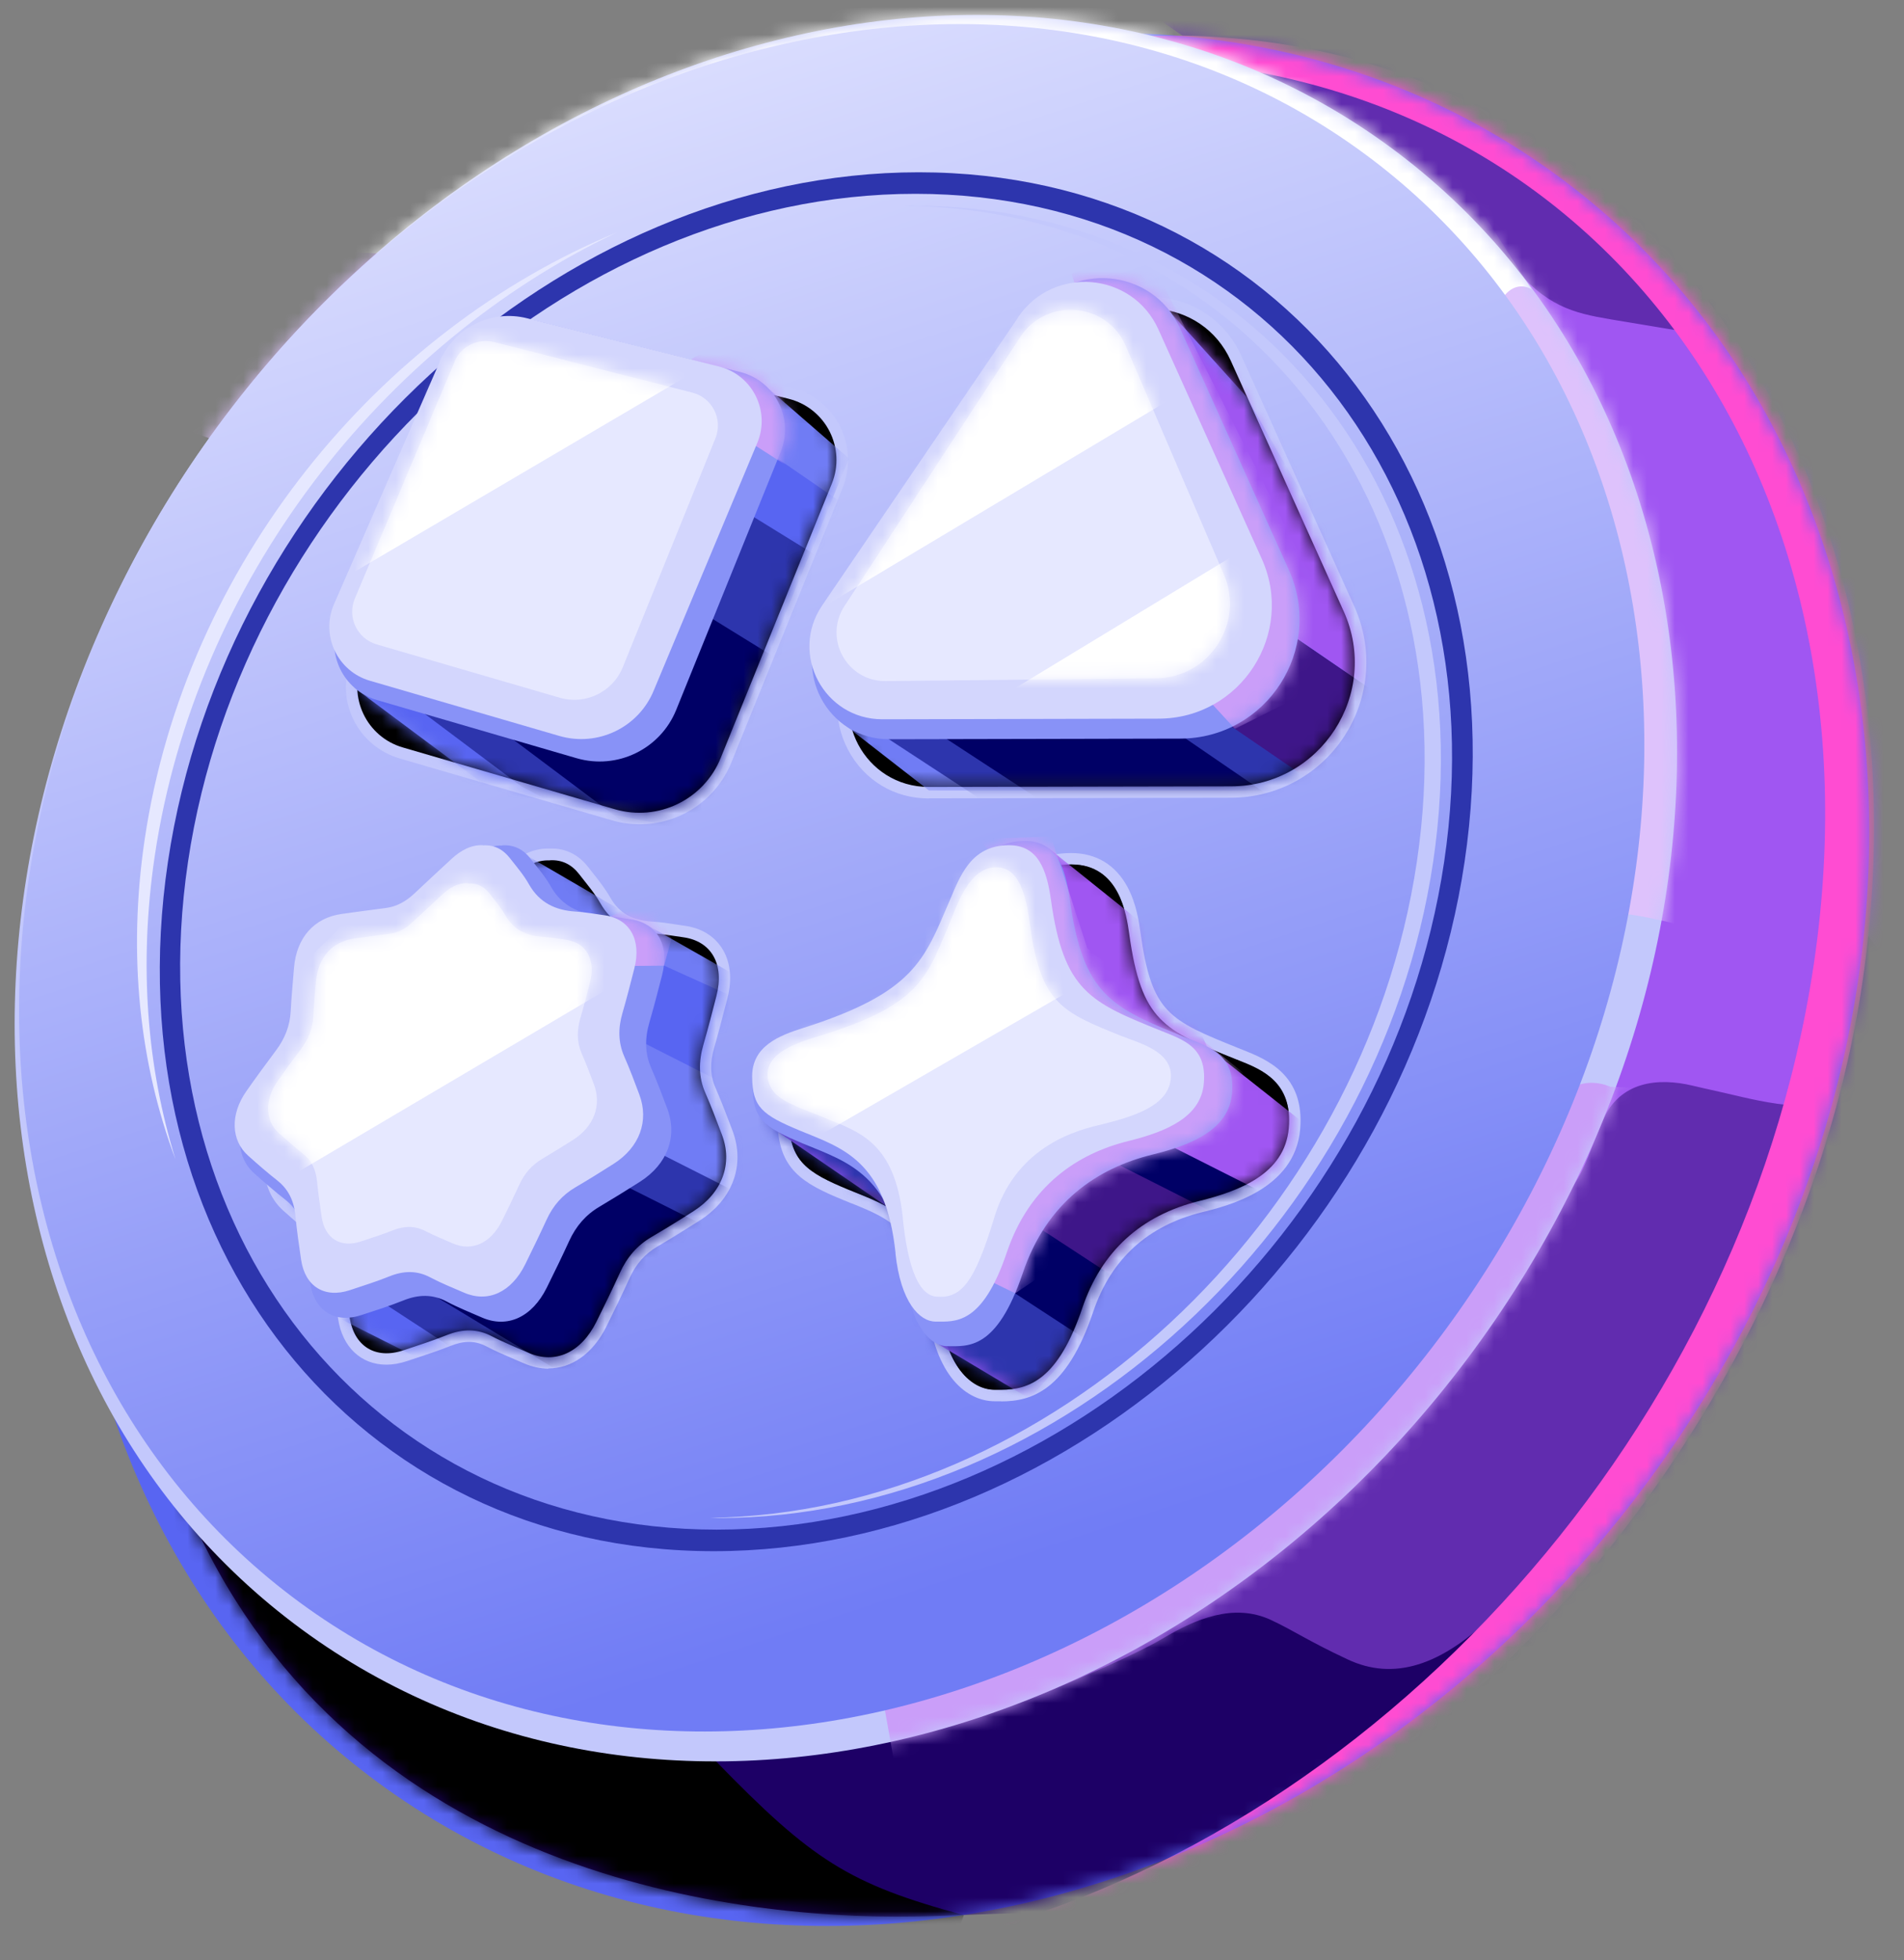 <svg viewBox="0 0 137 141" fill="none" xmlns="http://www.w3.org/2000/svg">
<rect x="0" y="0" width="137" height="141" fill="#808080" stroke="none"/>
<g clip-path="url(#clip0_3282_123549)">
<path d="M118.673 106.449C142.11 74.531 139.169 32.546 112.104 12.672C85.039 -7.202 44.099 2.561 20.661 34.478C-2.776 66.396 0.165 108.382 27.23 128.256C54.295 148.13 95.235 138.366 118.673 106.449Z" fill="#5865F2"/>
<mask id="mask0_3282_123549" style="mask-type:luminance" maskUnits="userSpaceOnUse" x="4" y="2" width="131" height="137">
<path d="M118.672 106.448C142.11 74.53 139.169 32.545 112.104 12.671C85.038 -7.203 44.098 2.56 20.661 34.478C-2.776 66.395 0.165 108.381 27.23 128.255C54.295 148.129 95.235 138.365 118.672 106.448Z" fill="white"/>
</mask>
<g mask="url(#mask0_3282_123549)">
<path d="M111.653 88.338C117.746 89.025 140.313 89.676 140.313 89.676C140.313 89.676 153.802 19.104 103.323 18.338L109.672 86.744" fill="#A056F2"/>
<path d="M113.255 85.248C109.046 91.508 62.556 124.562 62.556 124.562L104.882 130.154L139.75 78.759C139.75 78.759 136.483 69.231 134.123 67.022C133.736 69.804 132.899 76.522 132.556 77.94C131.913 80.581 126.938 79.287 124.253 78.662C122.782 78.318 123.302 78.459 121.779 78.098C119.322 77.517 116.531 77.755 115.298 80.66C114.479 82.58 114.101 83.962 113.246 85.23L113.255 85.248Z" fill="#612CAF"/>
<path d="M73.844 122.334L7.295 87.836C7.295 87.836 12.235 106.106 14.463 110.659C26.587 135.489 54.024 138.289 67.073 137.84C84.683 137.241 139.23 135.172 139.23 135.172C139.23 135.172 115.236 123.611 107.69 115.95C103.684 119.957 100.215 120.899 96.966 119.376C94.069 118.02 93.083 117.298 91.436 116.532C88.751 115.29 85.96 116.496 83.67 117.87C81.064 119.428 73.853 122.325 73.853 122.325" fill="#1D0066"/>
<mask id="mask1_3282_123549" style="mask-type:luminance" maskUnits="userSpaceOnUse" x="7" y="87" width="133" height="51">
<path d="M73.844 122.335L7.295 87.837C7.295 87.837 12.235 106.107 14.463 110.66C26.587 135.49 54.024 138.29 67.073 137.841C84.683 137.242 139.23 135.173 139.23 135.173C139.23 135.173 115.236 123.612 107.69 115.951C103.684 119.958 100.215 120.9 96.966 119.377C94.069 118.021 93.083 117.299 91.436 116.533C88.751 115.291 85.96 116.497 83.67 117.871C81.064 119.429 73.853 122.326 73.853 122.326L73.844 122.335Z" fill="white"/>
</mask>
<g mask="url(#mask1_3282_123549)">
<path d="M51.514 126.702C58.426 133.808 61.077 135.542 69.353 137.77C66.333 146.619 55.617 152.131 55.617 152.131L-3.279 128.912L-15.571 107.798L1.334 97.17L51.514 126.702Z" fill="black"/>
</g>
<path d="M109.654 20.011C111.987 22.45 114.056 22.662 116.874 23.137C124.376 24.405 130.997 25.435 130.997 25.435C130.997 25.435 114.312 -11.335 63.832 -12.101L107.761 18.215" fill="#612CAF"/>
<path d="M84.251 2.56C76.045 2.56 67.839 4.426 60.029 7.737C66.166 5.677 72.497 4.47 78.88 4.303C113.731 3.378 136.721 33.289 130.231 71.107C124.314 105.561 95.971 134.679 64.616 140.288C97.802 138.773 128.752 106.054 134.009 70.675C139.397 34.443 118.327 2.56 84.251 2.56Z" fill="#FF4CD2"/>
</g>
<path d="M106.071 97.091C127.695 67.642 124.984 28.907 100.016 10.573C75.047 -7.761 37.277 1.249 15.653 30.697C-5.971 60.145 -3.26 98.88 21.708 117.215C46.676 135.549 84.447 126.539 106.071 97.091Z" fill="#C3C8FC"/>
<mask id="mask2_3282_123549" style="mask-type:luminance" maskUnits="userSpaceOnUse" x="1" y="1" width="120" height="126">
<path d="M106.071 97.091C127.695 67.642 124.984 28.907 100.015 10.573C75.047 -7.761 37.277 1.248 15.653 30.697C-5.971 60.145 -3.26 98.88 21.708 117.214C46.676 135.549 84.447 126.539 106.071 97.091Z" fill="white"/>
</mask>
<g mask="url(#mask2_3282_123549)">
<path d="M128.875 68.5C126.665 68.359 116.654 64.846 115.007 65.876C113.36 66.907 -1.677 25.532 -1.677 25.532L86.646 -16.759L117.067 26.817L128.884 68.5H128.875Z" fill="#DEC2FC"/>
<path d="M70.999 163.965L66.403 138.289C66.403 138.289 65.901 137.47 65.848 137.162C65.796 136.854 65.981 135.929 65.981 135.929L55.221 75.8C55.221 75.8 112.216 78.6 113.448 78.098C114.681 77.596 115.879 78.186 115.879 78.186L126.999 78.626L71.008 163.956L70.999 163.965Z" fill="#CA9EF9"/>
<path d="M110.2 20.803C109.046 20.169 108.271 21.243 108.271 21.243C106.625 22.274 -7.814 16.533 -7.814 16.533L80.509 -25.758L110.2 20.812V20.803Z" fill="white"/>
</g>
<path d="M104.045 95.605C125.186 66.815 122.534 28.945 98.123 11.019C73.711 -6.906 36.784 1.901 15.643 30.691C-5.497 59.481 -2.845 97.351 21.566 115.276C45.978 133.202 82.905 124.395 104.045 95.605Z" fill="url(#paint0_linear_3282_123549)"/>
<path d="M66.104 12.394C40.34 12.394 16.153 34.6 12.085 61.992C8.008 89.385 25.592 111.591 51.355 111.591C77.119 111.591 101.306 89.385 105.383 61.992C109.46 34.6 91.876 12.394 66.113 12.394H66.104ZM103.913 61.992C99.968 88.531 76.538 110.041 51.576 110.041C26.613 110.041 9.584 88.531 13.529 61.992C17.474 35.454 40.904 13.943 65.866 13.943C90.828 13.943 107.857 35.454 103.913 61.992Z" fill="#2D35AD"/>
<path d="M39.469 98.463C38.888 98.463 38.298 98.331 37.717 98.085C37.505 97.997 37.294 97.9 37.083 97.812C36.387 97.512 35.674 97.213 34.987 96.852C34.582 96.641 34.177 96.535 33.745 96.535C33.314 96.535 32.909 96.632 32.434 96.817C31.597 97.151 30.743 97.433 29.915 97.706C29.704 97.777 29.484 97.847 29.273 97.918C28.771 98.085 28.278 98.173 27.802 98.173C25.962 98.173 24.623 96.896 24.324 94.844C24.157 93.709 23.981 92.494 23.858 91.278C23.761 90.319 23.408 89.632 22.757 89.112C21.912 88.452 21.119 87.748 20.38 87.087C18.715 85.599 18.601 83.063 20.098 80.915C20.837 79.858 21.612 78.793 22.466 77.666C23.1 76.829 23.435 75.958 23.479 74.989C23.523 74.179 23.593 73.36 23.655 72.559C23.681 72.216 23.717 71.881 23.743 71.538C23.963 68.738 25.654 66.853 28.26 66.501C28.577 66.457 28.885 66.413 29.202 66.369C30.03 66.255 30.893 66.131 31.738 66.034C32.363 65.955 32.944 65.656 33.525 65.11C34.582 64.115 35.551 63.217 36.475 62.363C37.444 61.473 38.403 61.042 39.416 61.042H39.706C40.737 61.042 41.635 61.5 42.313 62.363C42.427 62.512 42.542 62.653 42.656 62.803C43.088 63.349 43.545 63.921 43.915 64.573C44.541 65.673 45.474 66.21 46.935 66.299C47.534 66.334 48.115 66.422 48.679 66.51C48.873 66.536 49.075 66.572 49.269 66.598C50.422 66.757 51.338 67.302 51.91 68.156C52.562 69.125 52.703 70.402 52.333 71.846L52.218 72.277C51.954 73.29 51.69 74.329 51.391 75.359C51.074 76.442 51.1 77.384 51.479 78.247C51.919 79.26 52.315 80.307 52.703 81.329C53.636 83.803 52.729 86.286 50.334 87.809C49.207 88.522 48.212 89.139 47.27 89.694C46.407 90.204 45.773 90.926 45.324 91.895C44.761 93.136 44.144 94.387 43.625 95.443C42.674 97.354 41.151 98.446 39.451 98.446L39.469 98.463Z" fill="#C3C8FC"/>
<path d="M39.557 61.888C40.464 61.835 41.151 62.214 41.67 62.883C42.198 63.569 42.771 64.221 43.202 64.987C44.012 66.413 45.271 67.03 46.891 67.135C47.657 67.188 48.406 67.32 49.163 67.426C51.197 67.708 52.139 69.372 51.549 71.653C51.25 72.815 50.951 73.977 50.616 75.139C50.255 76.39 50.273 77.517 50.739 78.591C51.171 79.577 51.558 80.607 51.946 81.629C52.738 83.724 51.963 85.811 49.912 87.123C48.908 87.766 47.895 88.391 46.874 88.99C45.852 89.588 45.113 90.442 44.602 91.57C44.065 92.749 43.493 93.92 42.912 95.091C41.811 97.302 39.953 98.156 38.051 97.328C37.153 96.932 36.237 96.571 35.374 96.122C34.362 95.593 33.314 95.576 32.134 96.051C31.104 96.465 30.056 96.791 29.017 97.143C27.01 97.812 25.46 96.853 25.152 94.731C24.976 93.559 24.808 92.388 24.694 91.208C24.579 90.02 24.113 89.13 23.285 88.479C22.484 87.845 21.709 87.176 20.943 86.489C19.587 85.274 19.517 83.231 20.785 81.408C21.551 80.317 22.334 79.242 23.136 78.186C23.866 77.226 24.254 76.196 24.315 75.06C24.377 73.915 24.491 72.771 24.579 71.635C24.764 69.231 26.173 67.646 28.383 67.347C29.537 67.188 30.69 67.021 31.852 66.88C32.689 66.775 33.428 66.378 34.106 65.736C35.084 64.82 36.061 63.904 37.047 62.997C37.805 62.301 38.623 61.852 39.548 61.897L39.557 61.888Z" fill="black"/>
<mask id="mask3_3282_123549" style="mask-type:luminance" maskUnits="userSpaceOnUse" x="19" y="61" width="34" height="37">
<path d="M39.557 61.887C40.464 61.834 41.15 62.212 41.67 62.882C42.198 63.569 42.77 64.22 43.202 64.986C44.012 66.413 45.271 67.029 46.891 67.135C47.657 67.187 48.406 67.32 49.163 67.425C51.197 67.707 52.139 69.371 51.549 71.652C51.25 72.814 50.95 73.976 50.616 75.138C50.255 76.389 50.272 77.516 50.739 78.59C51.17 79.576 51.558 80.606 51.945 81.628C52.738 83.723 51.963 85.81 49.911 87.122C48.907 87.765 47.895 88.39 46.874 88.989C45.852 89.588 45.113 90.442 44.602 91.569C44.065 92.749 43.492 93.92 42.911 95.091C41.811 97.301 39.953 98.155 38.051 97.327C37.153 96.931 36.237 96.57 35.374 96.121C34.362 95.593 33.314 95.575 32.134 96.05C31.104 96.464 30.056 96.79 29.017 97.142C27.009 97.811 25.46 96.852 25.152 94.73C24.976 93.559 24.808 92.388 24.694 91.208C24.579 90.019 24.113 89.13 23.285 88.478C22.484 87.844 21.709 87.175 20.943 86.488C19.587 85.273 19.516 83.23 20.784 81.408C21.55 80.316 22.334 79.242 23.135 78.185C23.866 77.225 24.253 76.195 24.315 75.059C24.377 73.915 24.491 72.77 24.579 71.634C24.764 69.23 26.173 67.645 28.383 67.346C29.537 67.187 30.69 67.02 31.852 66.879C32.689 66.774 33.428 66.377 34.106 65.735C35.084 64.819 36.061 63.903 37.047 62.996C37.804 62.301 38.623 61.852 39.548 61.896L39.557 61.887Z" fill="white"/>
</mask>
<g mask="url(#mask3_3282_123549)">
<path d="M36.695 60.84L44.532 65.401L46.645 66.59L53.477 70.473L54.939 90.707L37.426 101.387L24.051 94.66L21.656 87.035L17.482 82.914L36.695 60.84Z" fill="#707CF5"/>
<mask id="mask4_3282_123549" style="mask-type:luminance" maskUnits="userSpaceOnUse" x="17" y="60" width="38" height="42">
<path d="M36.695 60.839L44.532 65.4L46.645 66.589L53.477 70.472L54.939 90.706L37.426 101.386L24.051 94.659L21.656 87.034L17.482 82.913L36.695 60.839Z" fill="white"/>
</mask>
<g mask="url(#mask4_3282_123549)">
<path d="M57.739 73.967L22.237 57.915L18.609 60.97L53.504 78.668L57.739 73.967Z" fill="#5865F2"/>
<path d="M54.825 89.903L17.306 77.039L10.799 89.19L45.253 107.654L54.825 89.903Z" fill="#5865F2"/>
<path d="M43.695 81.064L54.367 86.462L39.539 101.536L27.089 93.409L43.695 81.064Z" fill="#2D35AD"/>
<path d="M42.788 84.206L54.015 89.841L43.07 100.372L30.611 92.826L42.788 84.206Z" fill="#000066"/>
</g>
</g>
<path d="M72.038 100.806H71.581C69.582 100.806 67.257 99.019 66.729 94.017C66.157 88.532 64.114 87.713 61.279 86.568H61.261C61.085 86.489 60.9 86.418 60.724 86.348C57.765 85.133 55.969 84.138 55.943 80.59C55.916 76.795 59.482 75.668 61.006 75.183C64.528 74.065 66.703 72.991 68.058 71.679C69.265 70.517 69.82 69.213 70.665 67.232C70.665 67.232 70.814 66.88 70.876 66.739C70.92 66.634 70.964 66.528 71.008 66.431V66.405C71.862 64.406 73.139 61.377 77.066 61.368H77.084C78.862 61.368 80.254 62.205 81.116 63.789C81.768 64.996 81.962 66.352 82.058 67.074C82.869 72.894 84.084 73.378 89.182 75.43L89.428 75.527C91.101 76.196 93.901 77.305 93.549 81.25C93.17 85.556 88.328 86.753 86.505 87.202C82.578 88.171 79.936 90.583 78.66 94.369C76.749 100.049 74.231 100.815 72.021 100.815L72.038 100.806Z" fill="#C3C8FC"/>
<path d="M72.039 99.978H71.581C69.943 99.978 68.024 98.393 67.557 93.929C66.932 87.95 64.458 86.955 61.596 85.802C61.411 85.731 61.235 85.652 61.05 85.582C58.1 84.366 56.806 83.53 56.78 80.58C56.762 77.402 59.809 76.433 61.27 75.966C64.915 74.813 67.187 73.668 68.649 72.268C69.978 70.992 70.595 69.547 71.44 67.549C71.51 67.39 71.581 67.223 71.651 67.064C71.704 66.95 71.748 66.836 71.801 66.721C72.611 64.81 73.712 62.195 77.084 62.187H77.093C80.553 62.187 81.055 65.814 81.249 67.179C82.129 73.466 83.697 74.1 88.883 76.186L89.129 76.283C90.776 76.935 93.03 77.833 92.731 81.17C92.44 84.463 89.147 85.687 86.312 86.392C82.085 87.431 79.25 90.028 77.876 94.096C76.133 99.264 74.029 99.978 72.021 99.978H72.039Z" fill="black"/>
<mask id="mask5_3282_123549" style="mask-type:luminance" maskUnits="userSpaceOnUse" x="54" y="58" width="39" height="42">
<path d="M69.934 59.81C69.933 59.811 69.933 59.814 69.933 59.817C69.932 60.084 71.656 66.737 71.661 67.055C71.661 67.06 71.66 67.063 71.659 67.065C71.589 67.224 71.519 67.391 71.448 67.549C70.603 69.549 69.987 70.993 68.657 72.269C67.196 73.669 64.924 74.814 61.278 75.968C59.817 76.434 54.005 75.791 54.023 78.97C54.041 81.92 58.1 84.368 61.049 85.582C61.235 85.653 61.411 85.732 61.595 85.803C64.457 86.956 65.707 88.365 66.333 94.344C66.799 98.799 69.942 99.979 71.58 99.979H72.021C74.028 99.979 76.133 99.266 77.876 94.097C79.25 90.029 82.085 87.431 86.311 86.392C89.147 85.688 92.439 84.464 92.73 81.171C92.749 80.962 92.757 80.763 92.757 80.573C92.75 77.722 90.672 76.895 89.129 76.284L88.882 76.187C83.696 74.1 82.129 73.466 81.248 67.18C81.055 65.815 80.552 62.188 77.093 62.188L74.653 59.854C73.515 59.857 72.7 59.636 72.089 59.414C71.481 59.194 71.074 58.974 70.751 58.975C70.435 58.975 70.199 59.185 69.934 59.81Z" fill="white"/>
</mask>
<g mask="url(#mask5_3282_123549)">
<path d="M72.038 99.979H71.58C69.943 99.979 68.023 98.394 67.556 93.93C66.931 87.951 64.457 86.956 61.596 85.803C61.411 85.732 61.234 85.653 61.05 85.582C58.1 84.367 56.806 83.531 56.779 80.581C56.761 77.403 59.808 76.434 61.27 75.967C64.915 74.814 67.187 73.669 68.648 72.269C69.978 70.993 70.594 69.549 71.439 67.55C71.51 67.391 71.58 67.224 71.651 67.066C71.704 66.951 71.748 66.837 71.8 66.722C72.611 64.811 73.711 62.196 77.084 62.188H77.092C80.553 62.188 81.055 65.815 81.248 67.18C82.129 73.467 83.696 74.101 88.882 76.188L89.129 76.284C90.775 76.936 93.029 77.834 92.73 81.171C92.439 84.464 89.146 85.688 86.311 86.392C82.085 87.431 79.25 90.029 77.876 94.097C76.133 99.266 74.028 99.979 72.021 99.979H72.038Z" fill="black"/>
<path d="M75.446 61.017L83.388 67.383L86.839 75.281L94.79 81.567L91.515 88.233L80.949 92.953L74.063 100.613L67.565 96.73L63.7 86.719L55.168 80.872L75.446 61.017Z" fill="#A056F2"/>
<mask id="mask6_3282_123549" style="mask-type:luminance" maskUnits="userSpaceOnUse" x="55" y="61" width="40" height="40">
<path d="M75.446 61.018L83.388 67.384L86.839 75.282L94.79 81.569L91.515 88.234L80.949 92.953L74.063 100.614L67.565 96.731L63.7 86.719L55.168 80.873L75.446 61.018Z" fill="white"/>
</mask>
<g mask="url(#mask6_3282_123549)">
<path d="M75.974 81.946L89.243 89.686L78.642 106.618L48.317 84.746L52.253 77.042L86.645 79.472" fill="#2D35AD"/>
<path d="M82.842 81.735L93.514 87.124L79.619 97.338L67.169 89.211L82.842 81.735Z" fill="#000066"/>
<path d="M79.17 83.126L87.218 87.194L80.535 92.107L72.681 86.974L79.17 83.126Z" fill="#3E1689"/>
</g>
</g>
<path d="M36.149 60.814C37.021 60.761 37.681 61.131 38.175 61.773C38.685 62.425 39.231 63.059 39.645 63.79C40.42 65.154 41.635 65.744 43.176 65.85C43.907 65.894 44.629 66.026 45.351 66.132C47.297 66.405 48.203 67.999 47.631 70.182C47.341 71.3 47.059 72.41 46.733 73.528C46.381 74.725 46.407 75.809 46.856 76.83C47.27 77.781 47.64 78.758 48.01 79.744C48.767 81.752 48.027 83.751 46.055 85.01C45.087 85.626 44.118 86.225 43.141 86.806C42.163 87.378 41.45 88.197 40.957 89.271C40.438 90.407 39.892 91.525 39.337 92.644C38.28 94.766 36.502 95.576 34.679 94.783C33.816 94.405 32.944 94.061 32.117 93.621C31.148 93.11 30.136 93.102 29.009 93.559C28.022 93.956 27.019 94.273 26.024 94.599C24.104 95.241 22.616 94.317 22.317 92.292C22.149 91.173 21.991 90.046 21.877 88.919C21.762 87.783 21.322 86.929 20.529 86.304C19.755 85.697 19.015 85.054 18.284 84.402C16.981 83.24 16.919 81.276 18.134 79.533C18.865 78.485 19.614 77.455 20.388 76.442C21.084 75.518 21.463 74.541 21.524 73.449C21.586 72.357 21.692 71.256 21.78 70.165C21.965 67.858 23.303 66.343 25.425 66.061C26.534 65.912 27.644 65.753 28.744 65.612C29.546 65.516 30.259 65.128 30.91 64.512C31.844 63.631 32.786 62.76 33.728 61.888C34.45 61.219 35.242 60.796 36.123 60.831L36.149 60.814Z" fill="#8892F7"/>
<mask id="mask7_3282_123549" style="mask-type:luminance" maskUnits="userSpaceOnUse" x="17" y="60" width="32" height="36">
<path d="M36.149 60.813C37.021 60.76 37.681 61.13 38.175 61.772C38.685 62.424 39.231 63.058 39.645 63.789C40.42 65.153 41.635 65.743 43.176 65.849C43.907 65.893 44.629 66.025 45.351 66.131C47.297 66.404 48.203 67.998 47.631 70.181C47.341 71.299 47.059 72.409 46.733 73.527C46.381 74.725 46.407 75.808 46.856 76.829C47.27 77.78 47.64 78.757 48.01 79.743C48.767 81.751 48.027 83.75 46.055 85.009C45.087 85.625 44.118 86.224 43.141 86.805C42.163 87.377 41.45 88.196 40.957 89.27C40.438 90.406 39.892 91.525 39.337 92.643C38.28 94.765 36.502 95.575 34.679 94.782C33.816 94.404 32.944 94.06 32.117 93.62C31.148 93.109 30.136 93.101 29.009 93.558C28.022 93.955 27.019 94.272 26.024 94.597C24.104 95.24 22.616 94.316 22.317 92.291C22.149 91.172 21.991 90.045 21.877 88.918C21.762 87.782 21.322 86.928 20.529 86.303C19.755 85.696 19.015 85.053 18.284 84.401C16.981 83.239 16.919 81.275 18.134 79.532C18.865 78.484 19.614 77.454 20.388 76.442C21.084 75.517 21.463 74.54 21.524 73.448C21.586 72.356 21.692 71.255 21.78 70.164C21.965 67.857 23.303 66.342 25.425 66.06C26.534 65.911 27.644 65.752 28.744 65.611C29.546 65.515 30.259 65.127 30.91 64.511C31.844 63.63 32.786 62.758 33.728 61.887C34.45 61.218 35.242 60.795 36.123 60.83L36.149 60.813Z" fill="white"/>
</mask>
<g mask="url(#mask7_3282_123549)">
<path d="M47.781 69.469L45.694 69.487L43.924 65.938L46.803 64.45L48.318 67.541L47.781 69.469Z" fill="#CA9EF9"/>
</g>
<path d="M46.011 59.298C45.333 59.298 44.664 59.201 44.012 59.007L28.753 54.561C27.283 54.129 26.067 53.099 25.407 51.717C24.747 50.334 24.712 48.741 25.31 47.332L33.481 28.005C34.556 25.451 37.047 23.796 39.812 23.796C40.385 23.796 40.957 23.866 41.512 24.007L56.973 27.881C58.479 28.269 59.738 29.281 60.442 30.664C61.138 32.046 61.208 33.666 60.627 35.102L52.632 54.834C51.532 57.546 48.934 59.298 46.02 59.298H46.011Z" fill="#C3C8FC"/>
<path d="M34.239 28.323L26.067 47.651C25.011 50.151 26.376 53.013 28.982 53.77L44.241 58.217C47.349 59.123 50.642 57.53 51.857 54.527L59.852 34.795C60.883 32.242 59.43 29.371 56.762 28.693L41.3 24.81C38.403 24.071 35.401 25.567 34.239 28.323Z" fill="black"/>
<mask id="mask8_3282_123549" style="mask-type:luminance" maskUnits="userSpaceOnUse" x="25" y="24" width="36" height="35">
<path d="M34.239 28.323L26.068 47.651C25.011 50.151 26.376 53.013 28.982 53.77L44.241 58.217C47.349 59.123 50.642 57.53 51.858 54.527L59.853 34.795C60.883 32.242 59.43 29.371 56.762 28.693L41.3 24.81C38.404 24.071 35.401 25.567 34.239 28.323Z" fill="white"/>
</mask>
<g mask="url(#mask8_3282_123549)">
<path d="M35.374 56.842L25.539 49.508L55.344 27.997L61.085 32.981L50.087 59.792L35.374 56.842Z" fill="#707CF5"/>
<mask id="mask9_3282_123549" style="mask-type:luminance" maskUnits="userSpaceOnUse" x="25" y="27" width="37" height="33">
<path d="M35.374 56.842L25.539 49.508L55.344 27.997L61.085 32.981L50.087 59.792L35.374 56.842Z" fill="white"/>
</mask>
<g mask="url(#mask9_3282_123549)">
<path d="M54.454 31.96L67.38 40.845L54.463 66.282L24.359 56.931L19.595 41.241L54.498 31.714" fill="#5865F2"/>
<path d="M50.21 34.708L61.085 41.417L48.661 62.391L37.549 56.597L28.444 49.765L50.21 34.708Z" fill="#2D35AD"/>
<path d="M47.648 42.289L58.522 48.998L48.661 62.391L44.822 59.124L35.717 52.292L47.648 42.289Z" fill="#000066"/>
</g>
</g>
<path d="M66.826 57.44C64.352 57.44 62.185 56.137 61.023 53.945C59.87 51.761 60.011 49.234 61.402 47.183L76.837 24.51C78.193 22.511 80.359 21.366 82.763 21.366C85.633 21.366 88.143 22.986 89.323 25.601L97.45 43.634C98.814 46.663 98.55 50.132 96.754 52.923C94.958 55.715 91.894 57.388 88.574 57.388L66.835 57.432L66.826 57.44Z" fill="#C3C8FC"/>
<path d="M77.516 24.977L62.08 47.65C59.483 51.462 62.221 56.622 66.835 56.613L88.566 56.569C95.037 56.56 99.343 49.877 96.684 43.978L88.557 25.945C86.514 21.419 80.307 20.873 77.516 24.977Z" fill="black"/>
<mask id="mask10_3282_123549" style="mask-type:luminance" maskUnits="userSpaceOnUse" x="61" y="22" width="37" height="35">
<path d="M77.516 24.977L62.08 47.65C59.483 51.462 62.221 56.622 66.835 56.613L88.566 56.569C95.037 56.56 99.343 49.877 96.684 43.978L88.557 25.945C86.514 21.419 80.307 20.873 77.516 24.977Z" fill="white"/>
</mask>
<g mask="url(#mask10_3282_123549)">
<path d="M84.366 22.644L89.702 28.552L105.824 56.869H66.844L60.187 51.691L84.366 22.644Z" fill="#707CF5"/>
<mask id="mask11_3282_123549" style="mask-type:luminance" maskUnits="userSpaceOnUse" x="60" y="22" width="46" height="35">
<path d="M84.366 22.643L89.702 28.551L105.824 56.868H66.844L60.188 51.69L84.366 22.643Z" fill="white"/>
</mask>
<g mask="url(#mask11_3282_123549)">
<path d="M93.153 45.817L103.077 52.614L90.477 62.388L73.395 58.971L54.024 45.685L93.153 45.817Z" fill="#3E1689"/>
<path d="M87.809 51.717L97.732 58.505L82.235 68.279L77.709 62.168L57.555 48.996L87.809 51.717Z" fill="#2D35AD"/>
<path d="M81.68 50.643L91.604 57.44L82.235 68.279L81.901 62.168L61.737 48.996L81.68 50.643Z" fill="#000066"/>
<path d="M83.231 20.142L93.154 45.817L102.082 51.928L92.397 29.994L83.231 20.142Z" fill="#A056F2"/>
</g>
</g>
<path d="M65.1 91.623C65.488 95.356 66.941 96.844 68.164 96.844C69.635 96.844 71.713 97.161 73.597 91.57C75.314 86.481 78.959 84.033 82.904 83.064C85.775 82.36 88.416 81.251 88.645 78.671C88.891 75.915 87.139 75.36 85.37 74.656C79.981 72.49 77.938 71.635 76.969 64.68C76.653 62.381 75.983 60.488 73.756 60.497C70.832 60.497 70.013 62.883 69.186 64.829C67.293 69.258 66.509 71.759 57.995 74.462C56.198 75.034 54.138 75.844 54.156 78.16C54.173 80.476 54.895 81.075 57.854 82.298C61.032 83.61 64.361 84.535 65.1 91.641V91.623Z" fill="#8892F7"/>
<mask id="mask12_3282_123549" style="mask-type:luminance" maskUnits="userSpaceOnUse" x="54" y="60" width="35" height="37">
<path d="M65.1 91.623C65.487 95.356 66.94 96.844 68.164 96.844C69.635 96.844 71.713 97.161 73.597 91.57C75.314 86.481 78.959 84.033 82.904 83.064C85.774 82.36 88.416 81.251 88.645 78.671C88.891 75.915 87.139 75.36 85.369 74.656C79.981 72.49 77.938 71.635 76.969 64.68C76.652 62.381 75.983 60.488 73.755 60.497C70.832 60.497 70.013 62.883 69.186 64.829C67.293 69.258 66.509 71.759 57.994 74.462C56.198 75.034 54.138 75.844 54.155 78.16C54.173 80.476 54.895 81.075 57.853 82.298C61.032 83.61 64.36 84.535 65.1 91.641V91.623Z" fill="white"/>
</mask>
<g mask="url(#mask12_3282_123549)">
<path d="M70.383 60.365L75.622 60.171L78.237 68.219L92.713 79.762L73.051 93.04L69.291 91.209C69.291 91.209 74.398 65.26 74.346 64.882C74.293 64.503 70.383 60.365 70.383 60.365Z" fill="#CA9EF9"/>
</g>
<path d="M74.266 22.688L59.395 44.542C56.894 48.214 59.535 53.189 63.973 53.18L84.911 53.136C91.145 53.127 95.301 46.691 92.739 41.003L84.911 23.621C82.948 19.254 76.96 18.735 74.266 22.688Z" fill="#8892F7"/>
<mask id="mask13_3282_123549" style="mask-type:luminance" maskUnits="userSpaceOnUse" x="58" y="20" width="36" height="34">
<path d="M74.266 22.688L59.395 44.542C56.894 48.214 59.536 53.189 63.973 53.18L84.912 53.136C91.146 53.127 95.302 46.691 92.739 41.003L84.912 23.621C82.948 19.254 76.961 18.735 74.266 22.688Z" fill="white"/>
</mask>
<g mask="url(#mask13_3282_123549)">
<path d="M77.119 19.694L77.507 21.103L82.446 24.247L90.028 44.674L86.946 50.353L88.856 52.431L93.594 50.063L95.68 44.155L81.936 16.991L77.119 19.694Z" fill="#CA9EF9"/>
</g>
<path d="M73.263 22.829L59.157 43.556C56.788 47.043 59.289 51.753 63.498 51.744L83.362 51.7C89.279 51.692 93.215 45.581 90.785 40.192L83.353 23.7C81.487 19.562 75.807 19.069 73.254 22.82L73.263 22.829Z" fill="#D3D6FD"/>
<path d="M34.758 60.814C35.586 60.77 36.202 61.113 36.678 61.721C37.162 62.337 37.681 62.936 38.069 63.631C38.808 64.926 39.953 65.489 41.415 65.577C42.11 65.621 42.788 65.745 43.475 65.841C45.315 66.097 46.178 67.611 45.641 69.68C45.368 70.737 45.104 71.794 44.796 72.85C44.461 73.986 44.488 75.007 44.91 75.985C45.306 76.883 45.659 77.816 46.002 78.741C46.715 80.643 46.02 82.536 44.153 83.725C43.237 84.306 42.322 84.878 41.388 85.424C40.464 85.97 39.786 86.736 39.319 87.766C38.826 88.84 38.306 89.906 37.787 90.962C36.792 92.97 35.101 93.745 33.376 92.987C32.557 92.635 31.729 92.301 30.945 91.887C30.03 91.403 29.07 91.394 28.005 91.825C27.071 92.204 26.12 92.494 25.178 92.811C23.355 93.419 21.947 92.547 21.665 90.619C21.506 89.553 21.357 88.497 21.251 87.423C21.145 86.348 20.723 85.538 19.974 84.94C19.244 84.367 18.539 83.751 17.852 83.135C16.62 82.034 16.558 80.176 17.712 78.521C18.407 77.526 19.12 76.557 19.842 75.589C20.503 74.717 20.864 73.784 20.916 72.745C20.969 71.706 21.075 70.667 21.154 69.636C21.33 67.453 22.598 66.018 24.606 65.745C25.654 65.604 26.701 65.454 27.758 65.322C28.515 65.225 29.193 64.864 29.81 64.283C30.699 63.447 31.588 62.619 32.477 61.8C33.164 61.166 33.913 60.761 34.749 60.805L34.758 60.814Z" fill="#D3D6FD"/>
<path d="M64.431 90.152C64.801 93.674 66.166 95.074 67.319 95.074C68.71 95.074 70.665 95.365 72.444 90.099C74.064 85.309 77.498 82.993 81.214 82.078C83.917 81.409 86.409 80.37 86.62 77.939C86.849 75.342 85.193 74.822 83.538 74.153C78.458 72.11 76.538 71.309 75.622 64.749C75.323 62.583 74.698 60.796 72.593 60.805C69.838 60.805 69.071 63.059 68.288 64.89C66.5 69.064 65.769 71.424 57.739 73.968C56.049 74.505 54.103 75.271 54.12 77.455C54.138 79.639 54.816 80.202 57.607 81.356C60.601 82.588 63.736 83.469 64.44 90.161L64.431 90.152Z" fill="#D3D6FD"/>
<path d="M83.186 48.795L63.727 48.997C60.935 49.024 59.236 45.933 60.768 43.591L73.412 24.246C75.305 21.358 79.655 21.728 81.011 24.907L88.055 41.319C89.57 44.833 87.007 48.76 83.186 48.795Z" fill="#E6E8FF"/>
<mask id="mask14_3282_123549" style="mask-type:luminance" maskUnits="userSpaceOnUse" x="60" y="22" width="29" height="27">
<path d="M83.186 48.795L63.727 48.997C60.935 49.024 59.236 45.933 60.768 43.591L73.412 24.246C75.305 21.358 79.655 21.728 81.011 24.907L88.055 41.319C89.57 44.833 87.007 48.76 83.186 48.795Z" fill="white"/>
</mask>
<g mask="url(#mask14_3282_123549)">
<path d="M75.393 12.396L48.318 39.471L56.286 45.423L90.019 25.251L75.393 12.396Z" fill="white"/>
<path d="M97.485 34.672L64.897 54.448L78.255 68.466L104.52 42.2L97.485 34.672Z" fill="white"/>
</g>
<path d="M33.675 63.552C34.344 63.517 34.837 63.79 35.225 64.283C35.612 64.785 36.026 65.261 36.343 65.824C36.933 66.872 37.858 67.321 39.038 67.391C39.601 67.427 40.147 67.532 40.702 67.603C42.19 67.814 42.877 69.029 42.445 70.693C42.225 71.547 42.014 72.393 41.758 73.247C41.494 74.154 41.512 74.99 41.846 75.765C42.163 76.487 42.445 77.235 42.727 77.984C43.308 79.516 42.744 81.039 41.239 81.999C40.499 82.466 39.76 82.924 39.02 83.364C38.272 83.804 37.734 84.42 37.356 85.248C36.959 86.111 36.546 86.965 36.123 87.819C35.322 89.439 33.957 90.056 32.575 89.448C31.914 89.157 31.254 88.893 30.62 88.567C29.88 88.18 29.114 88.171 28.251 88.515C27.503 88.814 26.737 89.052 25.971 89.307C24.509 89.8 23.373 89.096 23.144 87.546C23.021 86.692 22.898 85.838 22.81 84.975C22.722 84.103 22.387 83.452 21.78 82.976C21.19 82.51 20.626 82.017 20.072 81.523C19.076 80.634 19.032 79.137 19.957 77.808C20.512 77.007 21.084 76.223 21.674 75.448C22.202 74.744 22.493 73.995 22.537 73.159C22.581 72.322 22.66 71.486 22.731 70.649C22.872 68.888 23.893 67.735 25.513 67.515C26.358 67.4 27.204 67.277 28.049 67.171C28.665 67.101 29.202 66.802 29.695 66.335C30.409 65.666 31.122 64.996 31.844 64.336C32.398 63.825 32.997 63.5 33.675 63.535V63.552Z" fill="#E6E8FF"/>
<mask id="mask15_3282_123549" style="mask-type:luminance" maskUnits="userSpaceOnUse" x="19" y="63" width="24" height="27">
<path d="M33.675 63.551C34.344 63.515 34.837 63.788 35.225 64.281C35.612 64.783 36.026 65.259 36.343 65.822C36.933 66.87 37.858 67.319 39.038 67.39C39.601 67.425 40.147 67.53 40.702 67.601C42.19 67.812 42.877 69.027 42.445 70.692C42.225 71.546 42.014 72.391 41.758 73.245C41.494 74.152 41.512 74.988 41.846 75.763C42.163 76.485 42.445 77.234 42.727 77.982C43.308 79.514 42.744 81.037 41.239 81.997C40.499 82.464 39.76 82.922 39.02 83.362C38.272 83.802 37.734 84.418 37.356 85.246C36.959 86.109 36.546 86.963 36.123 87.817C35.322 89.437 33.957 90.054 32.575 89.446C31.914 89.156 31.254 88.891 30.62 88.566C29.88 88.178 29.114 88.169 28.251 88.513C27.503 88.812 26.737 89.05 25.971 89.305C24.509 89.798 23.373 89.094 23.144 87.544C23.021 86.69 22.898 85.836 22.81 84.973C22.722 84.102 22.387 83.45 21.78 82.975C21.19 82.508 20.626 82.015 20.072 81.522C19.076 80.632 19.032 79.135 19.957 77.806C20.512 77.005 21.084 76.221 21.674 75.446C22.202 74.742 22.493 73.993 22.537 73.157C22.581 72.32 22.66 71.484 22.731 70.647C22.872 68.886 23.893 67.733 25.513 67.513C26.358 67.398 27.204 67.275 28.049 67.169C28.665 67.099 29.202 66.799 29.695 66.333C30.409 65.664 31.122 64.995 31.844 64.334C32.398 63.823 32.997 63.498 33.675 63.533V63.551Z" fill="white"/>
</mask>
<g mask="url(#mask15_3282_123549)">
<path d="M35.471 55.707L8.396 82.791L17.122 86.859L47.164 69.117L35.471 55.707Z" fill="white"/>
</g>
<path d="M64.959 87.642C65.259 90.53 65.901 93.145 67.363 93.277C69.151 93.435 70.11 92.317 71.537 87.606C72.734 83.627 75.693 81.778 78.739 81.02C80.958 80.474 83.82 79.805 84.207 77.842C84.63 75.676 82.015 75.059 80.65 74.513C76.476 72.832 74.9 72.18 74.152 66.791C73.905 65.013 73.562 62.538 71.845 62.398C69.67 62.222 68.772 65.4 68.129 66.906C66.659 70.331 66.06 72.268 59.474 74.364C58.083 74.804 55.212 75.491 55.23 77.278C55.247 79.066 57.079 79.479 59.359 80.421C61.816 81.434 64.396 82.156 64.968 87.65L64.959 87.642Z" fill="#E6E8FF"/>
<mask id="mask16_3282_123549" style="mask-type:luminance" maskUnits="userSpaceOnUse" x="55" y="62" width="30" height="32">
<path d="M64.959 87.642C65.258 90.53 65.901 93.145 67.363 93.277C69.15 93.435 70.11 92.317 71.537 87.606C72.734 83.627 75.692 81.777 78.739 81.02C80.958 80.474 83.82 79.805 84.207 77.842C84.63 75.676 82.014 75.059 80.65 74.513C76.476 72.832 74.9 72.18 74.152 66.791C73.905 65.013 73.562 62.538 71.845 62.398C69.67 62.222 68.772 65.4 68.129 66.906C66.659 70.331 66.06 72.268 59.474 74.364C58.082 74.804 55.212 75.491 55.23 77.278C55.247 79.066 57.079 79.479 59.359 80.422C61.816 81.434 64.396 82.156 64.968 87.65L64.959 87.642Z" fill="white"/>
</mask>
<g mask="url(#mask16_3282_123549)">
<path d="M73.702 56.19L46.627 83.266L45.13 89.685L84.717 66.809L73.702 56.19Z" fill="white"/>
</g>
<path d="M32.073 26.421L24.386 44.603C23.391 46.955 24.676 49.649 27.124 50.362L41.485 54.544C44.408 55.398 47.508 53.893 48.653 51.075L56.172 32.505C57.141 30.11 55.776 27.398 53.266 26.765L38.72 23.11C35.991 22.415 33.164 23.824 32.073 26.412V26.421Z" fill="#8892F7"/>
<mask id="mask17_3282_123549" style="mask-type:luminance" maskUnits="userSpaceOnUse" x="24" y="22" width="33" height="33">
<path d="M32.072 26.421L24.386 44.603C23.391 46.955 24.676 49.649 27.124 50.362L41.485 54.544C44.408 55.398 47.508 53.893 48.652 51.075L56.172 32.505C57.14 30.11 55.776 27.398 53.266 26.765L38.72 23.11C35.991 22.415 33.164 23.824 32.072 26.412V26.421Z" fill="white"/>
</mask>
<g mask="url(#mask17_3282_123549)">
<path d="M49.119 26.219L52.253 24.335C52.253 24.335 60.081 26.985 60.248 27.117C60.416 27.249 57.897 34.329 57.897 34.329L54.023 31.846L53.081 28.315L49.119 26.219Z" fill="#CA9EF9"/>
</g>
<path d="M31.632 26.043L24.016 43.503C23.074 45.739 24.289 48.293 26.613 48.971L40.244 52.942C43.026 53.752 45.967 52.326 47.05 49.649L54.508 31.819C55.432 29.538 54.129 26.976 51.752 26.369L37.937 22.899C35.348 22.239 32.663 23.577 31.624 26.034L31.632 26.043Z" fill="#D3D6FD"/>
<path d="M32.707 26.034L25.531 43.063C24.967 44.41 25.698 45.942 27.098 46.356L40.279 50.195C42.128 50.732 44.092 49.781 44.814 47.993L51.479 31.528C52.034 30.154 51.25 28.614 49.815 28.244L35.551 24.607C34.38 24.308 33.165 24.916 32.698 26.025L32.707 26.034Z" fill="#E6E8FF"/>
<mask id="mask18_3282_123549" style="mask-type:luminance" maskUnits="userSpaceOnUse" x="25" y="24" width="27" height="27">
<path d="M32.706 26.033L25.53 43.062C24.967 44.409 25.698 45.941 27.098 46.355L40.279 50.194C42.128 50.731 44.091 49.78 44.813 47.992L51.479 31.527C52.033 30.154 51.25 28.613 49.815 28.243L35.55 24.606C34.379 24.307 33.164 24.915 32.698 26.024L32.706 26.033Z" fill="white"/>
</mask>
<g mask="url(#mask18_3282_123549)">
<path d="M40.323 11.258L13.239 38.333L19.878 44.444L53.443 24.703L40.323 11.258Z" fill="white"/>
</g>
<path d="M65.743 14.78C65.549 14.78 65.356 14.789 65.153 14.798C89.358 15.133 105.797 36.124 101.949 61.993C98.102 87.853 75.411 108.853 51.118 109.188C51.312 109.188 51.505 109.205 51.699 109.205C76.221 109.205 99.246 88.073 103.12 62.002C106.995 35.93 90.265 14.798 65.743 14.798V14.78Z" fill="#C3C8FC"/>
<path d="M11.134 61.579C14.075 41.803 27.476 24.73 44.391 16.718C27.212 23.788 13.344 40.667 10.412 60.373C9.171 68.738 10.06 76.592 12.631 83.407C10.579 76.821 9.972 69.416 11.134 61.579Z" fill="#E6E8FF"/>
</g>
<defs>
<linearGradient id="paint0_linear_3282_123549" x1="75.873" y1="111.662" x2="37.342" y2="-4.96" gradientUnits="userSpaceOnUse">
<stop stop-color="#707CF5"/>
<stop offset="1" stop-color="#E6E8FF"/>
</linearGradient>
<clipPath id="clip0_3282_123549">
<rect width="135.597" height="140" fill="white" transform="translate(0.565 0.463)"/>
</clipPath>
</defs>
</svg>